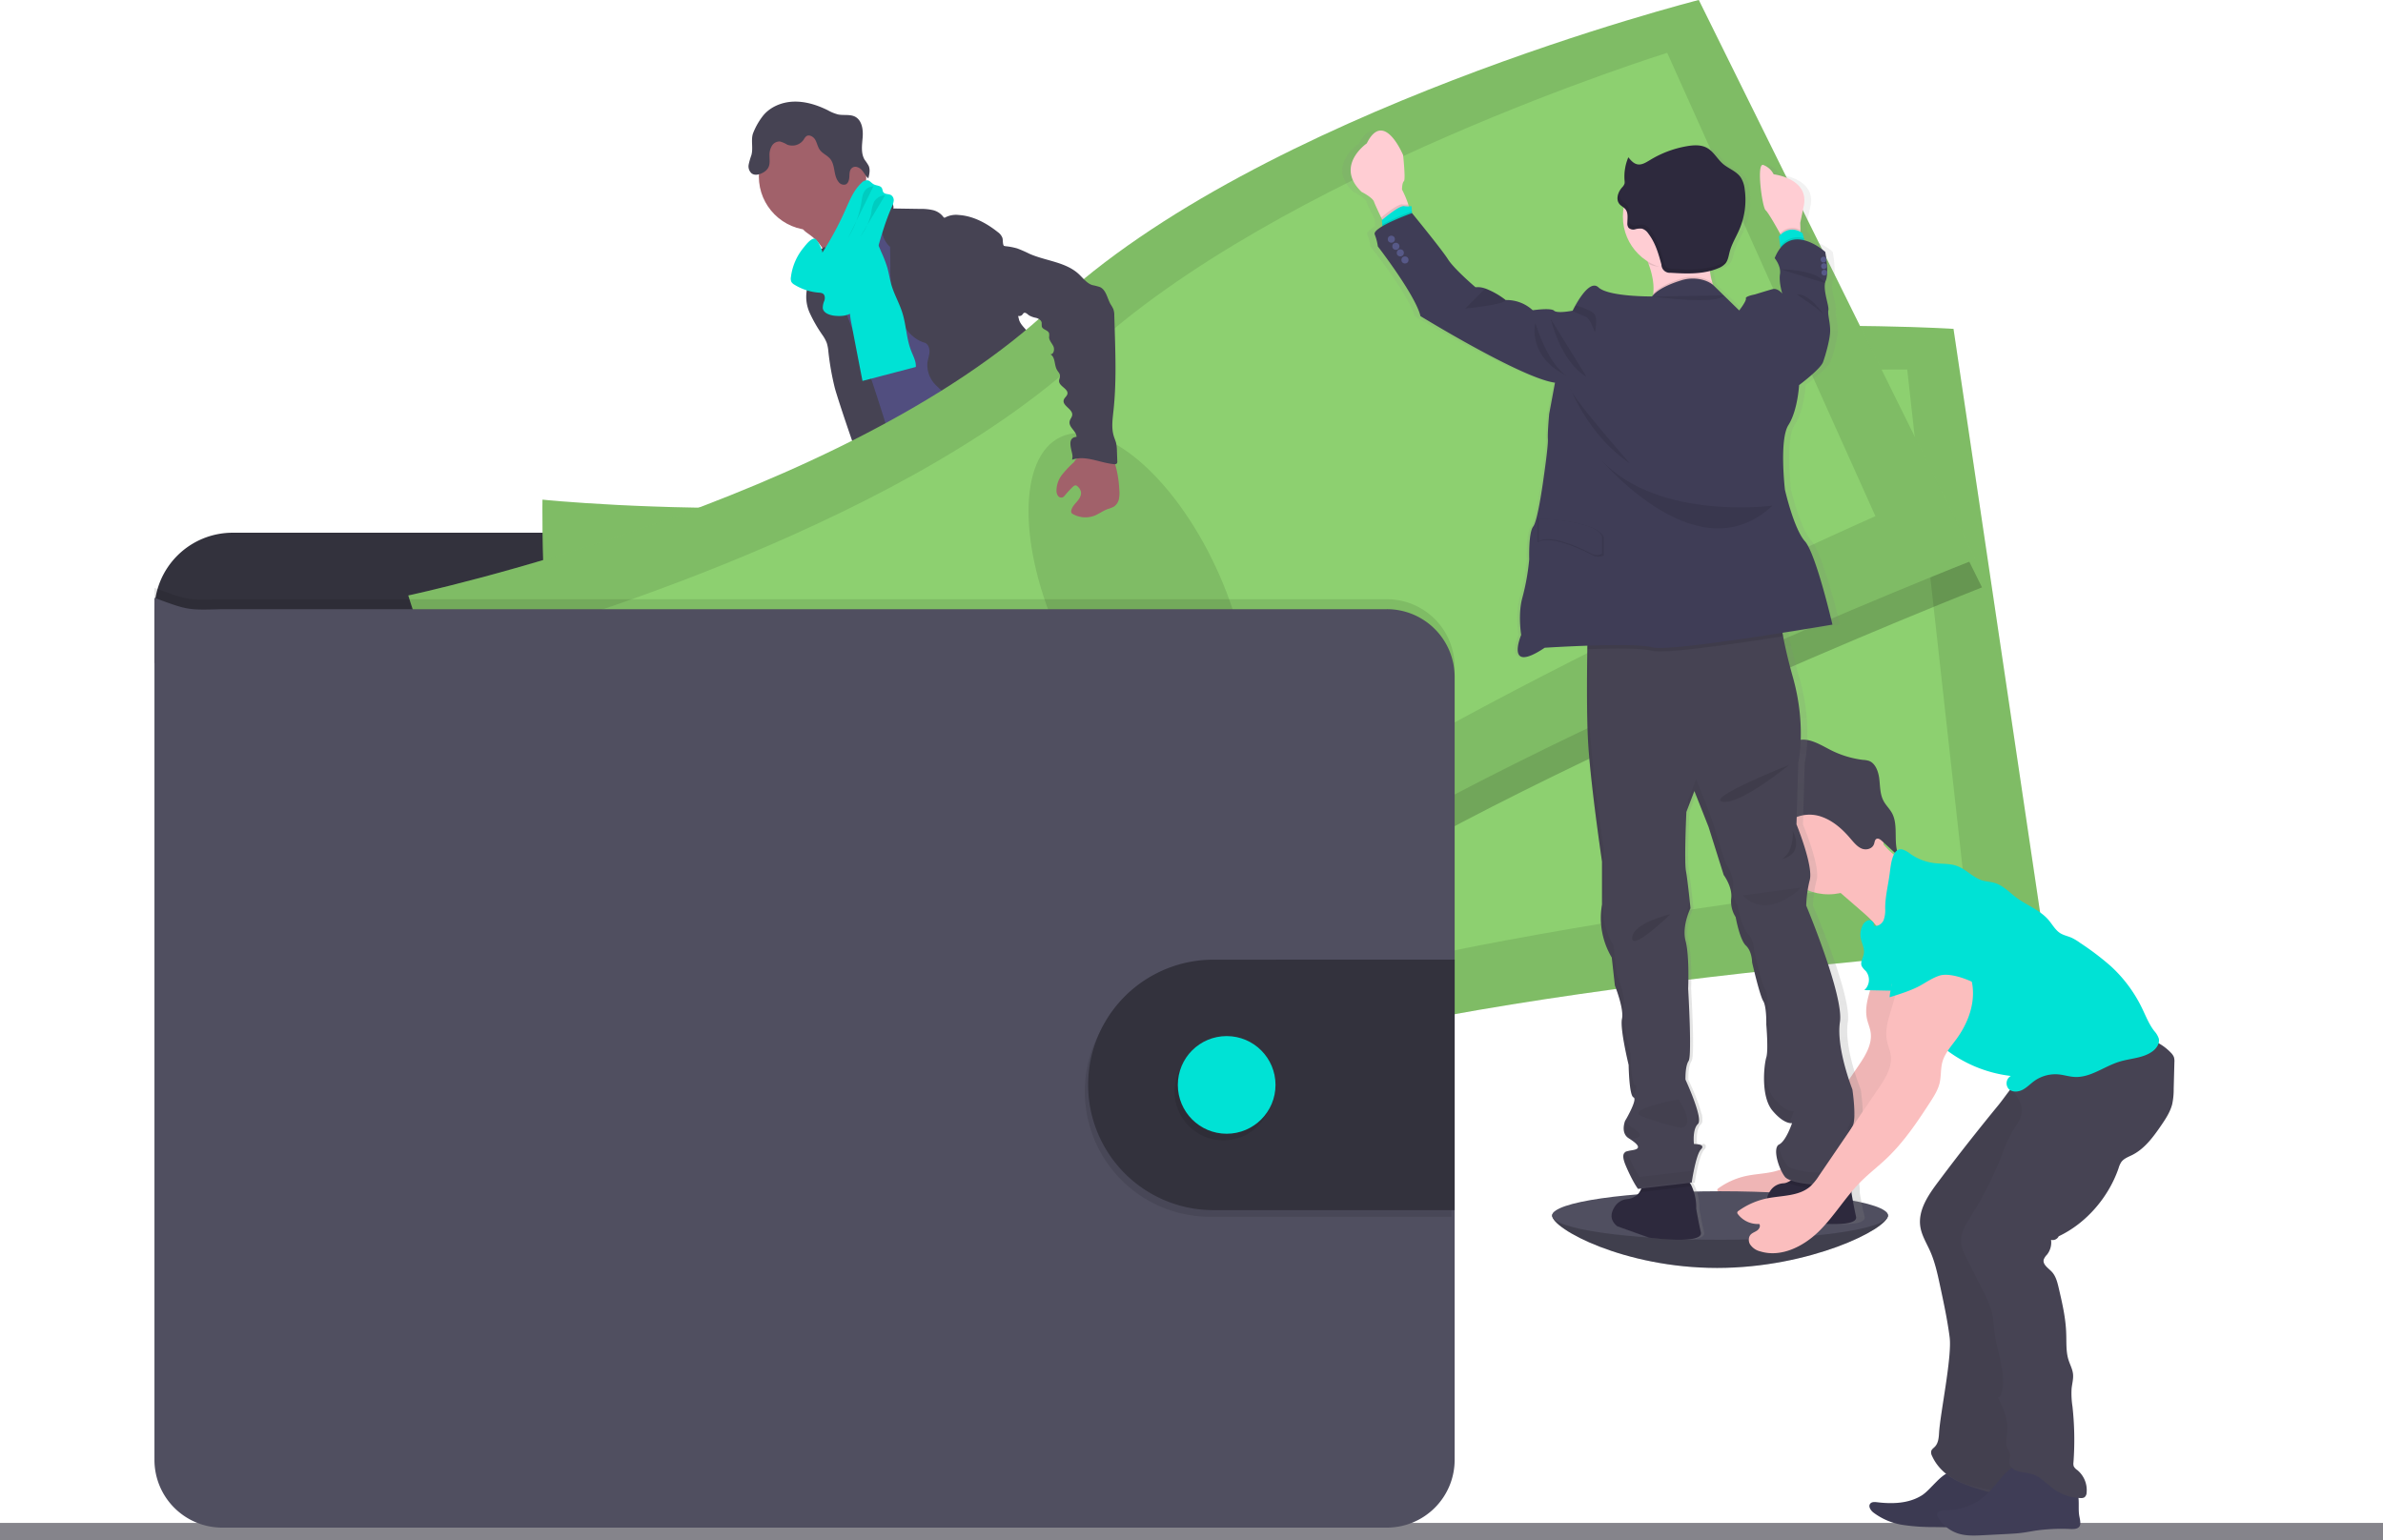 <svg id="baed4b18-14ee-447f-bd84-b0265ca0ad8a" data-name="Layer 1" xmlns="http://www.w3.org/2000/svg" xmlns:xlink="http://www.w3.org/1999/xlink" width="1049.58" height="678.59" viewBox="0 0 1049.58 678.59"><defs><linearGradient id="b6a338e9-6675-4055-aeec-b883651a73ae" x1="790.68" y1="664.41" x2="790.68" y2="175.75" gradientUnits="userSpaceOnUse"><stop offset="0" stop-color="gray" stop-opacity="0.25"/><stop offset="0.54" stop-color="gray" stop-opacity="0.12"/><stop offset="1" stop-color="gray" stop-opacity="0.1"/></linearGradient></defs><title>wallet</title><rect y="670.92" width="1049.58" height="7.67" fill="#85848b"/><path d="M916,653.72c0,5.9-34.39,23.1-75.24,23.1s-72.68-17.2-72.68-23.1,33.11-4,74-4S916,647.81,916,653.72Z" transform="translate(-84.46 -118.23)" fill="#504f60"/><path d="M916,653.72c0,5.9-34.39,23.1-75.24,23.1s-72.68-17.2-72.68-23.1" transform="translate(-84.46 -118.23)" opacity="0.2"/><path d="M504.61,545.46c6.63.85,13.51,1.39,19.86-.67,1-.31,2.1-1,2-2a2.42,2.42,0,0,0-.45-1,61.78,61.78,0,0,1-6-11.43,1,1,0,0,0-.37-.52.94.94,0,0,0-.64,0c-2.93.77-5.46,2.66-8.37,3.47a11.9,11.9,0,0,1-4.56.34c-1.32-.15-3.12-1.24-4.32-1.1C502.44,536.92,504.1,541,504.61,545.46Z" transform="translate(-84.46 -118.23)" fill="#00e2d5"/><path d="M630,534.39c4.37-3,8.9-6.15,11.48-10.78a1.87,1.87,0,0,0,.31-.93,1.92,1.92,0,0,0-.37-.9,37.16,37.16,0,0,0-9.33-10.07,27.21,27.21,0,0,0-5.2,4.8c-1.1,1.16-4.14,3-4.17,4.77,0,1,1.16,2.16,1.7,3,.73,1.08,1.42,2.18,2.08,3.3C626.88,528.13,630.35,534.17,630,534.39Z" transform="translate(-84.46 -118.23)" fill="#00e2d5"/><path d="M530.6,558.85a4.45,4.45,0,0,1-.8,2.9,3.93,3.93,0,0,1-1.68,1c-9.27,3.32-20-.82-29.25,2.45-1.9.67-3.7,1.64-5.61,2.28a30.52,30.52,0,0,1-7,1.24c-3.27.31-6.56.51-9.84.6a23.66,23.66,0,0,1-7.42-.65,8.91,8.91,0,0,1-5.69-4.51,4.33,4.33,0,0,1-.28-3.21,3.46,3.46,0,0,1,.61-1,8.77,8.77,0,0,1,2.18-1.77l3.41-2.2a22.89,22.89,0,0,1,5.17-2.74c1.35-.44,2.78-.63,4.15-1,4.79-1.4,8.45-5.2,11.85-8.85l4.64-4.95a4.67,4.67,0,0,1,1.61-1.29,4.46,4.46,0,0,1,2-.19,26.74,26.74,0,0,1,12.65,4.24,16.39,16.39,0,0,0,3.12,1.84c2.72,1.06,6.21.26,8.72-1.08,1.19-.64.93-1,1.43-2.14s1.72-1.87,2.78-.83a2.94,2.94,0,0,1,.66,1.26c1,3.3.62,6.85.62,10.31a4.54,4.54,0,0,0,.2,1.6,9.05,9.05,0,0,0,.91,1.48,3.37,3.37,0,0,1,.19.38A10.17,10.17,0,0,1,530.6,558.85Z" transform="translate(-84.46 -118.23)" fill="#514e7f"/><path d="M530.6,558.85a4.45,4.45,0,0,1-.8,2.9,3.93,3.93,0,0,1-1.68,1c-9.27,3.32-20-.82-29.25,2.45-1.9.67-3.7,1.64-5.61,2.28a30.52,30.52,0,0,1-7,1.24c-3.27.31-6.56.51-9.84.6a23.66,23.66,0,0,1-7.42-.65,8.91,8.91,0,0,1-5.69-4.51,4.33,4.33,0,0,1-.28-3.21,3.46,3.46,0,0,1,.61-1c.54,1.13.93,2.63,1.27,3.17a6.49,6.49,0,0,0,4.34,3.13,10.78,10.78,0,0,0,4-.51c8.4-2.08,17.33-2.11,25.4-5.26,2.77-1.09,5.41-2.54,8.32-3.2s6-.48,9-.73c4.74-.38,9.33-1.81,14-2.56A10.17,10.17,0,0,1,530.6,558.85Z" transform="translate(-84.46 -118.23)" fill="#464353"/><path d="M651.23,533.78c-.44,3.52-2.67,6.55-5.12,9.12s-5.22,4.88-7.17,7.84c-2.4,3.67-3.48,8.22-6.6,11.32a18.1,18.1,0,0,1-4,2.85,27.91,27.91,0,0,1-5.15,2.37c-4.66,1.49-9.68,1.15-14.55.79a13.09,13.09,0,0,1-4.62-.89A13.92,13.92,0,0,1,602.1,566a9.17,9.17,0,0,1-3-3,3,3,0,0,1-.29-2.18,5.12,5.12,0,0,1,1.39-2.12,33,33,0,0,1,3.52-3.17,21.07,21.07,0,0,0,4.58-4,12.92,12.92,0,0,0,1.77-4,35.48,35.48,0,0,0,1.29-7.65,24.25,24.25,0,0,1,.53-5.12c.74-2.64,2.7-5,2.48-7.73a1.93,1.93,0,0,1,.1-1.17,1.63,1.63,0,0,1,.92-.57,16.3,16.3,0,0,1,4.78-1.11,5.57,5.57,0,0,1,4.44,1.74c.68.82,1.13,2,2.13,2.32a3.38,3.38,0,0,0,1.52.06c2.46-.25,5.06-.56,7-2.15a8.73,8.73,0,0,0,2.9-6.37c0-.91-.41-1.86,1-2,1.06-.14,1.9,1,2.44,1.7,1.95,2.61,3.95,5.34,4.68,8.52a2.51,2.51,0,0,1,.89-.17,3.87,3.87,0,0,1,3.19,1.63A6.35,6.35,0,0,1,651.23,533.78Z" transform="translate(-84.46 -118.23)" fill="#514e7f"/><path d="M651.23,533.78c-.44,3.52-2.67,6.55-5.12,9.12s-5.22,4.88-7.17,7.84c-2.4,3.67-3.48,8.22-6.6,11.32a18.1,18.1,0,0,1-4,2.85,27.91,27.91,0,0,1-5.15,2.37c-4.66,1.49-9.68,1.15-14.55.79a13.09,13.09,0,0,1-4.62-.89A13.92,13.92,0,0,1,602.1,566a9.17,9.17,0,0,1-3-3,7.31,7.31,0,0,1,3-.72c2.16.12,3.74,2.16,5.81,2.79,2.95.89,5.89-1.19,8.88-1.9,1.95-.46,4-.34,5.93-1a14.66,14.66,0,0,0,4.39-2.66,22.35,22.35,0,0,0,4.69-4.52,29.05,29.05,0,0,0,2.75-5.49,78.5,78.5,0,0,1,5.56-10.64,7.52,7.52,0,0,1,1.13-1.48c.47-.43,1-.73,1.53-1.11,2-1.51,2.83-4,3.53-6.44a11.27,11.27,0,0,1,.79-2.15,3.87,3.87,0,0,1,3.19,1.63A6.35,6.35,0,0,1,651.23,533.78Z" transform="translate(-84.46 -118.23)" fill="#464353"/><path d="M441.54,222a21.21,21.21,0,0,1,6,7c1.4,2.74,9.47,24,9,27.09,2.63-2.65,13-3.08,15.66-5.73,1.11-1.11,7.1-6.65,8-7.94s7.58-4,8.31-5.36c2.73-4.89-19.36-23.42-16.53-28.25a1.26,1.26,0,0,0,.23-.76,1.24,1.24,0,0,0-.37-.59c-1.81-1.85-4.21-3-6.39-4.37s-4.28-3.28-4.87-5.8a21,21,0,0,0-5.65,3.82q-6.08,5.21-11.95,10.63c-1.53,1.42-4.49,3.31-5.2,5.34C436.94,219.26,440.08,220.81,441.54,222Z" transform="translate(-84.46 -118.23)" fill="#a1616a"/><path d="M477.3,214.13a65.08,65.08,0,0,0-9.46,7.74c-2.74,2.71-5.34,5.85-6,9.64-.28,1.49-.24,3-.47,4.51-1,6.55-6.66,11.35-9.16,17.48a30.31,30.31,0,0,0-1.59,5.85,69.15,69.15,0,0,0-1.15,11.48c-.06,3.73,3.6,6.3,4.94,9.78s1.7,7.06,2.38,10.63c1.28,6.74,3.63,13.24,6,19.7,4.93,13.62,20.91,51.27,25.84,64.9,15.11-3.79,55.33-12.5,68.71-20.49,4.46-2.66-30.95-32.67-26.18-34.74a1.78,1.78,0,0,0,1.34-2.51c-4.77-20.86-19.69-38-26.46-58.31-2.35-7.05-6.57-13.07-9.77-19.77-2.9-6.07-4.45-12.78-7.92-18.55a11.7,11.7,0,0,0-2.53-3.15,14.92,14.92,0,0,0-2.79-1.69C481.05,215.67,479.21,215.1,477.3,214.13Z" transform="translate(-84.46 -118.23)" fill="#514e7f"/><circle cx="357.88" cy="77.75" r="23.65" fill="#a1616a"/><path d="M466.4,207.09a7.93,7.93,0,0,1,8.89-1.28c1.6.83,3,2.51,2.64,4.27l11.73.18a23.55,23.55,0,0,1,5.56.51,8.08,8.08,0,0,1,4.64,2.91c.14.19.3.42.54.45a.86.86,0,0,0,.54-.18,10.18,10.18,0,0,1,5.84-1c6.34.41,12.2,3.58,17.17,7.54a5.55,5.55,0,0,1,2,2.49c.41,1.33-.08,3,1,3.95,0,11,3.78,21.28,6.3,32,.45,1.91,2.28,3.6,3.55,5.1a20.57,20.57,0,0,1,3.79,5.66c2.14,5.56-.81,12.1,1.27,17.68.88,2.36,2.58,4.3,4,6.35a16.42,16.42,0,0,1,3.42,8.2c.09,1.34-.08,2.69,0,4a24.21,24.21,0,0,0,1,5.31q1.28,4.84,2.68,9.67c1.52,5.2,3.5,10.81,8.16,13.58-11.25,1.91-23.11,3.78-33.83-.13a17.54,17.54,0,0,1-4.22-2.11c-3.87-2.76-5.74-7.48-7.41-11.94-1.86-5-3.75-10.09-4.13-15.41a17.69,17.69,0,0,0-.71-5c-1.09-2.9-4-4.65-6.64-6.26a31.88,31.88,0,0,1-8-6.22,12.43,12.43,0,0,1-3.24-9.34c.2-1.65.85-3.24.91-4.9s-.68-3.56-2.27-4c-8.19-2.48-12.1-12.18-13.92-20.54a65.94,65.94,0,0,1-1.05-13.1L476.5,227a11.26,11.26,0,0,1-3.68-8.09,9.61,9.61,0,0,0-.05-2.68,7.39,7.39,0,0,0-1.88-2.85A25.44,25.44,0,0,1,466.4,207.09Z" transform="translate(-84.46 -118.23)" fill="#464353"/><path d="M441.21,234.13c-.27,2.64.33,5.35-.26,7.94-.23,1-.63,2-.92,2.93a17.2,17.2,0,0,0,1.09,11.13,62,62,0,0,0,5.69,9.85,16,16,0,0,1,1.82,3.41,17.65,17.65,0,0,1,.7,3.89A120.83,120.83,0,0,0,452.11,289c1.12,4.48,13.84,42.78,16.8,46.33a3.77,3.77,0,0,0,2.28,1.55,4.15,4.15,0,0,0,1.94-.4l6-2.3a3.92,3.92,0,0,0,1.39-.76,3.58,3.58,0,0,0,.86-2.36c.43-4.88-12.32-43.45-13.94-48.06-4.9-13.92-11.42-27.34-14.61-41.75-.89-4-1.36-10.16-4.29-13.35-1.21-1.32-.8-.76-2.25-.07a16.42,16.42,0,0,0-2.12,1.11A6.94,6.94,0,0,0,441.21,234.13Z" transform="translate(-84.46 -118.23)" fill="#464353"/><path d="M556.62,320.79" transform="translate(-84.46 -118.23)" fill="#464353"/><path d="M459.42,260.54c1.61,8.51,3.27,17,4.92,25.51l23.48-6.15c.19-2.46-1.12-4.74-2-7-2.14-5.37-2.19-11.35-3.92-16.87-1.31-4.2-3.59-8.06-4.82-12.29-.71-2.46-1.07-5-1.77-7.49a54.4,54.4,0,0,0-2.76-7.15,44.76,44.76,0,0,0-5.12-9.49c-3,1.12-6.2,2.42-7.91,5.13a11.08,11.08,0,0,0-1.46,5c-.41,5.27,1.5,10.57.87,15.81A46.5,46.5,0,0,0,459.42,260.54Z" transform="translate(-84.46 -118.23)" fill="#00e2d5"/><path d="M488.21,373.74c1.32,5-.59,10.26-2.15,15.21a117.88,117.88,0,0,0-4.78,22.9,19.82,19.82,0,0,1-1.18,5.79c-.74,1.67-2,3.08-2.86,4.67-2.36,4.18-2.3,9.28-1.79,14.06.34,3.15.85,6.29,1.48,9.39.77,3.79,1.72,7.75.61,11.45,1.86-.41,3.12,2,3,3.89s-.73,4,.18,5.63c2.3.84,2.32,4,2.25,6.45a54.25,54.25,0,0,0,1.6,12.6q5.22,25.1,11.08,50.06c8.45,2.62,18.32,5.35,26.38,1.72,1.5-.67,3-1.74,3.34-3.36a5.86,5.86,0,0,0-.32-2.58l-3.82-13.9c-.93-3.36-1.86-6.83-1.37-10.28.37-2.57,1.49-5.34.23-7.61-.43-.78-1.11-1.39-1.61-2.13-2-2.93-.95-6.85-.79-10.4a8.24,8.24,0,0,0-.16-2.38,11.88,11.88,0,0,0-1.14-2.61,39.92,39.92,0,0,1-4.4-19.86,4.91,4.91,0,0,0-.35-2.59,8.38,8.38,0,0,1-.65-1.06,2.9,2.9,0,0,1,.21-1.91,17.5,17.5,0,0,1-3.08-3,4.31,4.31,0,0,0,.74-6.74,2.25,2.25,0,0,0,1.07-3.87c-.49-.34-1.14-.49-1.49-1-.54-.74-.1-1.77.34-2.56l2.33-4.21c1.74-3.13,2.13-7,4-10,2.68-4.37,4.43-9.24,6.16-14.06L528,392.88l4.53,3.93a14.32,14.32,0,0,1,3.72,4.24,18.3,18.3,0,0,1,1.21,5.08c1.66,10.08,8,18.82,10.35,28.75.52,2.21.87,4.53,2.14,6.42a14,14,0,0,1,1.22,1.84,9.76,9.76,0,0,1,.51,3.05,14.23,14.23,0,0,0,6,10.2c2.23,1.53,5,2.58,6.21,5a9.32,9.32,0,0,0,1,2.13c1.08,1.3,3.41,1.45,3.87,3.08.26.91-.22,2,.29,2.8a2.65,2.65,0,0,0,1.11.83l6.51,3.25c7.28,3.64,11,12,16.37,18.09a39,39,0,0,1,4.9,6.48c2.32,4.15,3.39,9.36,7.31,12a11.06,11.06,0,0,1,2.84,2.11c1.23,1.62.78,3.89.89,5.93s1.67,4.47,3.61,3.85a14.23,14.23,0,0,0,0,7.55,38,38,0,0,0,23.06-9.34c1.9-1.66,3.73-3.78,3.75-6.3a2.26,2.26,0,0,0-.28-1.25,3.57,3.57,0,0,0-1.47-1.11c-6.09-3.3-7.92-10.95-11-17.16-2.69-5.48-6.67-10.2-10-15.29-7.24-10.95-12.18-24.2-23.13-31.43-2.41-1.59-5.21-3-6.42-5.63-.67-1.47-.75-3.15-1.28-4.67s-1.8-3-3.42-3c.9-2.2.72-4.88.78-7.26a9.17,9.17,0,0,0-.36-3.13,15.23,15.23,0,0,0-1.61-3.1,29.74,29.74,0,0,1-4.12-16c.08-2.89.59-5.87-.28-8.63-.44-1.39-1.21-2.66-1.74-4a25,25,0,0,1-1.25-7.52l-.6-9.61a47.28,47.28,0,0,0-1.24-9.5c-2-7.46-4-38.71-10.85-42.23s-18.62,20.53-26.33,21a34.29,34.29,0,0,0-10,1.93c-5.13,1.92-9.43,5.5-13.62,9l-14.18,11.91C494,369.64,491.52,372,488.21,373.74Z" transform="translate(-84.46 -118.23)" fill="#464353"/><path d="M420.15,169.72c3.12-4.26,8.48-6.52,13.76-6.71s10.48,1.47,15.21,3.82a18.79,18.79,0,0,0,4.44,1.82c2.5.51,5.28-.17,7.54,1,3,1.59,3.58,5.64,3.32,9s-.89,7.09.9,10a23.12,23.12,0,0,1,1.73,2.61c.77,1.73.32,3.73-.14,5.56-1.17-1-1.83-2.51-2.87-3.67s-2.85-1.94-4.14-1.07-1.27,2.45-1.34,3.87-.43,3.12-1.77,3.58a2.87,2.87,0,0,1-3-1.17c-2.29-2.8-1.37-7.27-3.64-10.09-1.29-1.6-3.44-2.38-4.63-4.06-.94-1.32-1.18-3-2-4.42s-2.73-2.46-4-1.48a5.41,5.41,0,0,0-1.07,1.43,6.15,6.15,0,0,1-7.3,2.2,12.21,12.21,0,0,0-3.16-1.37,3.91,3.91,0,0,0-3.61,2,7.81,7.81,0,0,0-1,4.18c0,2,.36,4.13-.78,5.73A5.93,5.93,0,0,1,421,194c-1.67,1.07-4,1.79-5.54.57a4.16,4.16,0,0,1-1.24-3.88,31.37,31.37,0,0,1,1.18-4.1c.88-3.1-.27-6.59.69-9.51A30.36,30.36,0,0,1,420.15,169.72Z" transform="translate(-84.46 -118.23)" fill="#464353"/><path d="M432.82,240.27a3.64,3.64,0,0,0,.22,2.17,3.45,3.45,0,0,0,1.18,1.13,24.26,24.26,0,0,0,11.14,3.61,3.39,3.39,0,0,1,1.54.4c.94.62,1,2,.65,3.1a8.07,8.07,0,0,0-.71,3.3c.29,2.09,2.77,3,4.86,3.31,2.93.37,6.14.18,8.46-1.65a13.07,13.07,0,0,0,3.49-5.23c5.74-13.19,7.75-27.77,13.56-40.92a8.68,8.68,0,0,0,.87-2.74,2.7,2.7,0,0,0-1.08-2.52c-1.08-.67-2.76-.29-3.49-1.34-.36-.53-.32-1.25-.64-1.81-.67-1.19-2.43-1-3.63-1.69-.94-.5-1.59-1.53-2.64-1.73a3.32,3.32,0,0,0-2.73,1.18c-3.41,3.18-5.2,7.69-7.1,11.95a140.09,140.09,0,0,1-10.16,18.84c.45-.7-2.16-6-3.18-6.23-1.79-.36-4.08,2.78-5.05,3.95A25.16,25.16,0,0,0,432.82,240.27Z" transform="translate(-84.46 -118.23)" fill="#00e2d5"/><path d="M469.15,200.32a4.79,4.79,0,0,0-3.71,1.86c-1.07,1.39-1.28,3.23-1.55,5A43.45,43.45,0,0,1,458,223" transform="translate(-84.46 -118.23)" opacity="0.1"/><path d="M474.25,204.31a5.71,5.71,0,0,0-4.85,2.91,16.35,16.35,0,0,0-1.22,4.94,27.11,27.11,0,0,1-4.85,10.39" transform="translate(-84.46 -118.23)" opacity="0.1"/><path d="M711.91,399.81V387.39a34.48,34.48,0,0,0-34.48-34.47H186.94a34.48,34.48,0,0,0-34.48,34.47v22.9Z" transform="translate(-84.46 -118.23)" fill="#33323d"/><path d="M323.39,338.36s-1.4,86.86,14,115.44,22,152.91,22,152.91,161.44,16.7,273.94-20S985.21,535,985.21,535L944.87,263.11S745.58,250.33,632.21,304.4,323.39,338.36,323.39,338.36Z" transform="translate(-84.46 -118.23)" fill="#8dd070"/><path d="M323.39,338.36s-1.4,86.86,14,115.44,22,152.91,22,152.91,161.44,16.7,273.94-20S985.21,535,985.21,535L944.87,263.11S745.58,250.33,632.21,304.4,323.39,338.36,323.39,338.36Z" transform="translate(-84.46 -118.23)" opacity="0.1"/><path d="M359.12,370.09s-5.05,71.67,7.62,94.57S380,589.79,380,589.79s145.29,6.74,248.64-28.44,320.53-58,320.53-58L924.49,281s-179.7-1.85-284.58,47.67S359.12,370.09,359.12,370.09Z" transform="translate(-84.46 -118.23)" fill="#8dd070"/><ellipse cx="628.34" cy="440.31" rx="37.72" ry="80.9" transform="translate(-134.09 -37.14) rotate(-7.1)" opacity="0.1"/><path d="M835.61,130.66S642,179.66,550.7,265.91,267.2,393,267.2,393s25.32,83.09,48.74,105.57,67.84,138.8,67.84,138.8,158.77-33.66,254.57-103.14S957.42,377,957.42,377Z" transform="translate(-84.46 -118.23)" opacity="0.2"/><path d="M264.29,380.56S289.6,463.66,313,486.14s67.84,138.79,67.84,138.79S539.63,591.28,635.44,521.8,954.5,364.6,954.5,364.6L832.69,118.23s-193.6,49-284.9,135.25S264.29,380.56,264.29,380.56Z" transform="translate(-84.46 -118.23)" fill="#8dd070"/><path d="M264.29,380.56S289.6,463.66,313,486.14s67.84,138.79,67.84,138.79S539.63,591.28,635.44,521.8,954.5,364.6,954.5,364.6L832.69,118.23s-193.6,49-284.9,135.25S264.29,380.56,264.29,380.56Z" transform="translate(-84.46 -118.23)" opacity="0.1"/><path d="M308,399.8s17.19,69.77,36.28,87.67,51,115,51,115,140.34-38.18,227.91-103.38S910.48,345.62,910.48,345.62L818.77,141.5S647.18,194.87,562.55,274.19,308,399.8,308,399.8Z" transform="translate(-84.46 -118.23)" fill="#8dd070"/><ellipse cx="585.81" cy="384.01" rx="37.72" ry="80.9" transform="translate(-191.82 165.02) rotate(-24.97)" opacity="0.1"/><path d="M725.15,412v345a29.83,29.83,0,0,1-29.84,29.83h-513a29.83,29.83,0,0,1-29.82-29.83V377.22c14.7,5.46,14.7,5.46,29.82,5h513A29.84,29.84,0,0,1,725.15,412Z" transform="translate(-84.46 -118.23)" opacity="0.1"/><path d="M725.15,416.39v345a29.84,29.84,0,0,1-29.84,29.83h-513a29.83,29.83,0,0,1-29.82-29.83V381.6c14.7,5.45,14.7,5.45,29.82,5h513A29.84,29.84,0,0,1,725.15,416.39Z" transform="translate(-84.46 -118.23)" fill="#504f60"/><path d="M723.69,543.94V654.27h-107a55.17,55.17,0,0,1,0-110.33Z" transform="translate(-84.46 -118.23)" opacity="0.1"/><path d="M725.15,541V651.35h-107a55.17,55.17,0,0,1,0-110.33Z" transform="translate(-84.46 -118.23)" fill="#33323d"/><circle cx="538.82" cy="480.88" r="21.51" opacity="0.1"/><circle cx="540.28" cy="477.96" r="21.51" fill="#00e2d5"/><path d="M910.88,540.05c.85,9.21-6.12,18.15-4.09,27.17.44,1.93,1.27,3.75,1.57,5.7.84,5.36-2.35,10.43-5.4,14.91l-26.2,38.44a23.87,23.87,0,0,1-3.74,4.62c-5,4.46-12.52,4-19.1,5.33a32.64,32.64,0,0,0-12.8,5.66A.82.82,0,0,0,841,643a11,11,0,0,0,9.52,4.47c.69.91,0,2.24-1,2.89-1.41,1-3.34,1.24-3.62,3.62a3.93,3.93,0,0,0,.48,2.4,7.45,7.45,0,0,0,4.58,3.19c9.07,2.77,18.87-2.1,25.66-8.73s11.66-15,18.32-21.75c3.69-3.73,7.88-6.93,11.68-10.55,7.58-7.22,13.47-16,19.16-24.79,1.71-2.65,3.43-5.37,4.15-8.44s.38-6.17,1.19-9.14c1.06-3.9,3.91-7,6.28-10.27,4.65-6.4,7.75-14.23,7.14-22.11s-5.5-15.67-12.94-18.35a11.5,11.5,0,0,0-7.25-.44c-3.05.94-5.3,3.46-7.38,5.87l-5,5.75a13.48,13.48,0,0,0-2.9,4.4,4.61,4.61,0,0,0,1,4.89" transform="translate(-84.46 -118.23)" fill="#fbbebe"/><path d="M910.88,540.05c.85,9.21-6.12,18.15-4.09,27.17.44,1.93,1.27,3.75,1.57,5.7.84,5.36-2.35,10.43-5.4,14.91l-26.2,38.44a23.87,23.87,0,0,1-3.74,4.62c-5,4.46-12.52,4-19.1,5.33a32.64,32.64,0,0,0-12.8,5.66A.82.82,0,0,0,841,643a11,11,0,0,0,9.52,4.47c.69.91,0,2.24-1,2.89-1.41,1-3.34,1.24-3.62,3.62a3.93,3.93,0,0,0,.48,2.4,7.45,7.45,0,0,0,4.58,3.19c9.07,2.77,18.87-2.1,25.66-8.73s11.66-15,18.32-21.75c3.69-3.73,7.88-6.93,11.68-10.55,7.58-7.22,13.47-16,19.16-24.79,1.71-2.65,3.43-5.37,4.15-8.44s.38-6.17,1.19-9.14c1.06-3.9,3.91-7,6.28-10.27,4.65-6.4,7.75-14.23,7.14-22.11s-5.5-15.67-12.94-18.35a11.5,11.5,0,0,0-7.25-.44c-3.05.94-5.3,3.46-7.38,5.87l-5,5.75a13.48,13.48,0,0,0-2.9,4.4,4.61,4.61,0,0,0,1,4.89" transform="translate(-84.46 -118.23)" opacity="0.05"/><path d="M930.71,777.15c-5.72,3.49-12.85,3.7-19.5,2.89-1.07-.13-2.34-.21-3,.62-1,1.2.18,3,1.4,3.93A28.85,28.85,0,0,0,923,790.1a88.17,88.17,0,0,0,13.1.87c12,.21,24,.41,35.81-1.31a5.07,5.07,0,0,0,2-.58,3.66,3.66,0,0,0,1.48-2.25c.81-3.08-.75-6.38-3.11-8.52s-5.39-3.33-8.35-4.48l-10.4-4.05c-2.44-.95-6.35-3.47-9-3.27C939.55,766.87,934.84,774.73,930.71,777.15Z" transform="translate(-84.46 -118.23)" fill="#3f3d56"/><path d="M930.71,777.15c-5.72,3.49-12.85,3.7-19.5,2.89-1.07-.13-2.34-.21-3,.62-1,1.2.18,3,1.4,3.93A28.85,28.85,0,0,0,923,790.1a88.17,88.17,0,0,0,13.1.87c12,.21,24,.41,35.81-1.31a5.07,5.07,0,0,0,2-.58,3.66,3.66,0,0,0,1.48-2.25c.81-3.08-.75-6.38-3.11-8.52s-5.39-3.33-8.35-4.48l-10.4-4.05c-2.44-.95-6.35-3.47-9-3.27C939.55,766.87,934.84,774.73,930.71,777.15Z" transform="translate(-84.46 -118.23)" opacity="0.05"/><path d="M938,639.09c-4.33,5.76-8.81,12.41-7.74,19.54.58,3.84,2.73,7.23,4.31,10.78,2.14,4.82,3.26,10,4.36,15.16,1.62,7.54,3.25,15.1,4.24,22.76,1.13,8.65-4.18,33.68-4.67,42.39-.12,2.1-.37,4.37-1.83,5.88-.57.6-1.33,1.08-1.59,1.86a3.18,3.18,0,0,0,.35,2.2c2.44,5.5,7.43,9.6,13,11.94s19,6.38,25.07,6.59a5,5,0,0,0,2.36-.31,4.59,4.59,0,0,0,1.82-2.09c4.35-8.32.17-37.9.23-47.29.06-7.83,1.91-15.61,1.57-23.43-.28-6.28-2-12.42-2.57-18.68-1-10.26.88-20.57,2.77-30.71,1.44-7.78,2.89-15.56,4.74-23.24,1.13-4.69,2.44-9.42,5-13.49,2-3.23,4.81-5.93,7.14-9a40.62,40.62,0,0,0,8-29.74c-.14-1-15,3.77-16.31,4.34a50.81,50.81,0,0,0-14.54,9.35c-3.44,3.28-6.15,7.66-9.16,11.33q-6.39,7.79-12.62,15.69Q944.82,629.95,938,639.09Z" transform="translate(-84.46 -118.23)" fill="#464353"/><path d="M938,638.74c-4.33,5.76-8.81,12.42-7.74,19.54.58,3.85,2.73,7.24,4.31,10.79,2.14,4.81,3.26,10,4.36,15.15,1.62,7.55,3.25,15.11,4.24,22.76,1.13,8.66-4.18,33.68-4.67,42.39-.12,2.1-.37,4.38-1.83,5.89-.57.59-1.33,1.07-1.59,1.85a3.17,3.17,0,0,0,.35,2.2c2.44,5.51,7.43,9.6,13,12s19,4.49,25.07,4.69a5,5,0,0,0,2.36-.31,4.52,4.52,0,0,0,1.82-2.08c4.35-8.32.17-36,.23-45.4.06-7.84,1.91-15.61,1.57-23.44-.28-6.28-2-12.42-2.57-18.67-1-10.27.88-20.58,2.77-30.72,1.44-7.77,2.89-15.55,4.74-23.24,1.13-4.69,2.44-9.42,5-13.49,2-3.23,4.81-5.93,7.14-9a40.6,40.6,0,0,0,8-29.74c-.14-1-15,3.77-16.31,4.34a51.05,51.05,0,0,0-14.54,9.36c-3.44,3.27-6.15,7.65-9.16,11.32q-6.39,7.79-12.62,15.7Q944.82,629.59,938,638.74Z" transform="translate(-84.46 -118.23)" opacity="0.05"/><circle cx="805.36" cy="369.73" r="24.27" fill="#fbbebe"/><path d="M911.68,486.94A31.43,31.43,0,0,0,931.83,501L930,507.65c-3.16,11.42-6.71,23.5-15.53,31.42,1-3.87-.28-8-2.46-11.36s-5.24-6-8.24-8.61L889.8,507a4.21,4.21,0,0,1-1-1.18,3.55,3.55,0,0,1,0-2.66c1.78-5.54,6.86-9,11-12.74a38.1,38.1,0,0,0,5.53-6.44C908.12,480,909.85,484,911.68,486.94Z" transform="translate(-84.46 -118.23)" fill="#fbbebe"/><path d="M857.85,463.56,857.3,459c3.83,1,7.47-2.26,9.92-5.63s4.72-7.34,8.45-8.75c4.53-1.7,9.33,1,13.66,3.28A43.19,43.19,0,0,0,905,453a10.31,10.31,0,0,1,2.59.42c2.82,1,4.16,4.54,4.57,7.75s.3,6.62,1.69,9.48c1,2.17,2.86,3.78,4,5.92,3,5.74.1,13.59,3.23,19.22l-7.78-7.13c-.71-.65-1.71-1.33-2.5-.78-.62.44-.67,1.39-.92,2.15-.75,2.22-3.53,2.88-5.54,2s-3.48-2.79-5-4.53c-3.44-4.06-7.54-7.63-12.34-9.36A15.84,15.84,0,0,0,874,479c-3.63,2.05-6.29,6.83-10.74,7-6.1.23-8.64-11.13-11.46-15.62a5.5,5.5,0,0,0,1.6-6.88C853.81,463.33,857.76,462.86,857.85,463.56Z" transform="translate(-84.46 -118.23)" fill="#464353"/><path d="M557.66,321.67a47.21,47.21,0,0,0-5.39,5.66,11.33,11.33,0,0,0-2.48,7.27,3.72,3.72,0,0,0,.7,2.13,1.8,1.8,0,0,0,2,.61,2.69,2.69,0,0,0,1-.88,48.27,48.27,0,0,1,3.36-3.64c.43-.43,1-.88,1.58-.72a1.69,1.69,0,0,1,.68.45,4.6,4.6,0,0,1,1.41,2.2c.35,1.53-.54,3.06-1.55,4.26s-2.2,2.35-2.61,3.86a1.71,1.71,0,0,0,0,1.24,1.86,1.86,0,0,0,.78.66,11.16,11.16,0,0,0,9.44.62c2-.81,3.78-2.2,5.84-2.92a13.5,13.5,0,0,0,2.58-1,5.36,5.36,0,0,0,2.29-3.43,14.14,14.14,0,0,0,.15-4.21A48.41,48.41,0,0,0,574,318a2,2,0,0,0-.58-.84,1.85,1.85,0,0,0-1-.27c-2.56-.27-6.76-1.58-9.23-.63a6.52,6.52,0,0,0-2.18,1.94C560.55,318.71,557.66,321,557.66,321.67Z" transform="translate(-84.46 -118.23)" fill="#a1616a"/><path d="M556.85,319.41c0-2.44-3-8.33,1.77-8.72,0-2.61-3.69-4.23-3-7,.22-.92,1-1.67,1.09-2.61.3-2.67-4.52-4.12-3.72-6.68.3-1,1.36-1.58,1.59-2.57.54-2.31-3.59-3.34-3.67-5.71,0-.8.45-1.55.41-2.35,0-1-.87-1.76-1.35-2.63-1.25-2.23-.64-5.68-2.92-6.83,1.51.13,2-2.11,1.38-3.48s-1.89-2.56-1.9-4.08a6.16,6.16,0,0,0,0-1.66c-.42-1.46-2.81-1.58-3.21-3a12.78,12.78,0,0,1-.05-1.64c-.16-1.13-1.32-1.85-2.41-2.17a9.83,9.83,0,0,1-3.22-1.15c-.7-.53-1.51-1.41-2.26-1-.28.17-.42.49-.63.73-.9,1.05-2.62.59-3.75-.18-3.34-2.27-5-6.34-5.71-10.31s-.69-8.07-1.58-12a25.64,25.64,0,0,0-1.08-3.6c-.38-1-1.6-2.57-1.68-3.58-.18-2.3,4.58-.73,6.39-.5a28.46,28.46,0,0,1,5.19,1,55.49,55.49,0,0,1,5.31,2.33c7.22,3.19,15.94,3.58,21.74,8.94,1.91,1.76,3.52,4.07,6,4.87a27.15,27.15,0,0,1,3.36.87c2.75,1.29,3.18,4.94,4.68,7.58a14.86,14.86,0,0,1,1.23,2.2,8.48,8.48,0,0,1,.4,2.8l.21,6.93c.34,11.61.68,23.25-.56,34.79-.4,3.81-1,7.73.13,11.39.3,1,.72,1.94,1,2.95a18,18,0,0,1,.38,3.6l.16,4.49a1.4,1.4,0,0,1-.22,1,1.44,1.44,0,0,1-1.21.29c-6.25-.56-12.57-4.08-18.47-1.95" transform="translate(-84.46 -118.23)" fill="#464353"/><ellipse cx="757.61" cy="535.49" rx="73.96" ry="10.69" fill="#504f60"/><path d="M905.7,654.24c-1.3-5.57-2.11-10.46-2.11-10.46s.3-6.06-2.42-10.61v-1.52h0v-11.2a38.18,38.18,0,0,1,2.83-5.87c2-3.52,0-16.42,0-16.42s-7.47-18.19-5.66-29.73S883,517.19,883,517.19a50.59,50.59,0,0,1,1.61-11.34,8.65,8.65,0,0,0,.22-2.38c0-.1,0-.19,0-.29s0,.06,0,.09c-.26-7.61-6.28-21.87-6.28-21.87l.81-27.18s3.84-16-2.42-37.55c-2.19-7.51-3.59-13.52-4.48-18.16-.1-.52-.2-1-.28-1.51,12.89-2,22.74-3.6,22.74-3.6s-7.48-31.29-12.53-36.77-9.09-22.69-9.09-22.69-2.63-22.09,1.62-28.55,4.85-17.6,4.85-17.6,9.69-7,10.91-10.17,3.23-10.17,3.23-13.88-1.21-7-.81-9-2.83-9.39-1.21-12.91a9.47,9.47,0,0,0,.64-3.39.44.44,0,0,0,0-.1s0,0,0,0a47.51,47.51,0,0,0-.85-9.18,26.05,26.05,0,0,0-9.6-5.13l-.21-.84-.55-2.2a10.67,10.67,0,0,0-.95-.56l0-.8-.09-3.18,1.52-7.14c3-12.42-13.59-14.27-13.59-14.27a8.75,8.75,0,0,0-4.7-4.12c-3.33-1.17-.55,18.68,1,20,1.17,1,4.79,7.18,6.54,10.24h0l.28.5a7,7,0,0,0-.76.8l.63,4.31.1.66a17.89,17.89,0,0,0-2.65,4.51s3,3.32,2.43,7,.93,8.35,1,8.6c-.18-.21-2.31-2.51-4.44-1.95s-8.08,2.35-8.08,2.35-4.44.78-4,1.76-3,5.28-3,5.28l-11.94-11.32c-.12-.34-.25-.68-.35-1a27.53,27.53,0,0,1-1-5,27.31,27.31,0,0,0,3.82-1.21,8.24,8.24,0,0,0,3.3-2.12c1.21-1.43,1.44-3.37,1.93-5.15.94-3.48,3-6.57,4.43-9.88A32.12,32.12,0,0,0,855,201.52a11.6,11.6,0,0,0-1.83-5.2c-1.95-2.68-5.49-3.77-8.06-5.91s-4.23-5.41-7.23-7c-2.71-1.45-6-1.28-9.06-.78a48.83,48.83,0,0,0-16.93,6.16c-1.74,1-3.66,2.23-5.66,1.86-1.72-.31-3-1.68-4.08-3a1,1,0,0,1,.05-.16,1,1,0,0,1-.13-.16,21.09,21.09,0,0,0-1.86,8.94c0,.48,0,1,.06,1.43l0,.5c0,.14,0,.28,0,.41h0a2.28,2.28,0,0,1-.09.63,4.55,4.55,0,0,1-1.12,1.61,10.79,10.79,0,0,0-1,1.33c0-.16.1-.32.16-.49a7.11,7.11,0,0,0-1.24,3.77,3.85,3.85,0,0,0,.9,2.7,13,13,0,0,0,1.95,1.56,22.75,22.75,0,0,0-.36,4,23.11,23.11,0,0,0,11.26,19.71c.14.33.27.67.4,1,1.53,4,2.68,8.7,2.17,13,0,.31-.09.63-.14.94s-.3.33-.43.5h0s-19.73.2-24.37-4-11.72,10.27-11.72,10.27-7.07,1.37-8.49,0-9.69-.19-9.69-.19a17.83,17.83,0,0,0-12.33-4.5,36.19,36.19,0,0,0-9-5h0l-.22-.08h0a10.08,10.08,0,0,0-4.45-.56s-9.7-8-12.53-12.32-16.3-20.27-16.36-20.34l0-.77-.15-2.32a8.31,8.31,0,0,1-1.21.1c-.07-.23-.17-.5-.27-.81a44.73,44.73,0,0,0-2.86-6.57s0-2.93.85-3.67-.35-11.49-.35-11.49-8.74-20.43-16.57-5.18c0,0-14.8,9.87-2.38,21.37,0,0,5,2.4,5.66,4.3.46,1.23,2.14,4.68,3.27,7l.51,1-.14.12.18,1.92.08.74c-2.34,1.33-3.93,2.65-3.54,3.64a21.87,21.87,0,0,1,1.41,5.28s17.18,21.52,19.4,30.71c0,0,46.07,27.38,61.22,29.33L766,300.5a108.94,108.94,0,0,0-.6,11.15c.2,2.93-1.82,16.23-1.82,16.23s-2.63,19.56-4.85,22.3-1.82,14.47-1.82,14.47a98.86,98.86,0,0,1-3,16.62c-2.22,7.43-.61,16.63-.61,16.63s-7.67,17.6,10.71,5.67c0,0,9-.56,19.42-.92,0,.34,0,.69,0,1,0,1.34,0,2.79-.07,4.31-.14,10.08-.2,24,.26,34.48.81,18.58,6.47,55.35,6.47,55.35V516.3a25.19,25.19,0,0,0-.54,5.28,34.36,34.36,0,0,0,5,18.49l1.42,12.32s3.32,8.12,3.38,13a6.82,6.82,0,0,1-.14,1.17,7.87,7.87,0,0,0-.16,1.89c-.19,5.6,3.18,19,3.18,19s.2,13.49,2.22,14.28c1.73.67-2.31,7.77-3.51,9.81a2.79,2.79,0,0,1-.07-.38l-.25.4a9.58,9.58,0,0,0-.63,3.42,4.9,4.9,0,0,0,2.24,4.74c3.84,2.35,5.9,4.3,2.64,5.08a33.94,33.94,0,0,0-3.56.75c0-.15-.12-.31-.17-.45a2.14,2.14,0,0,0-1.33,2.36A10,10,0,0,0,801,632c3.23,7.24,5.47,10,5.47,10l1.55-.17a7.56,7.56,0,0,1-.9,1.67,6.44,6.44,0,0,1-2.28,2,7.06,7.06,0,0,1-2.77.95,7.8,7.8,0,0,0-5.72,2.78c-2,2.61-3.28,6.16.7,9.28l14.45,5s24.86,3.23,23.54-2.35-2.12-10.46-2.12-10.46a22.05,22.05,0,0,0-2-9.89,12.85,12.85,0,0,0-.88-1.46l.88-.09s1.82-12.33,4.24-14.67c.56-.54.69-1,.56-1.28.25-.67-.39-1.06-1.2-1.29l-.18.49a11.79,11.79,0,0,0-2.41-.27s-.81-6.45,1.82-8.8a2.49,2.49,0,0,0,.51-1.92,10.32,10.32,0,0,0-.28-2.63,1.29,1.29,0,0,1-.09.16c-1.32-5.86-5.8-15.17-5.8-15.17s-.2-5.86,1.42-8.21-.21-31.88-.21-31.88.61-14.27-1.21-20.92,2.22-14.48,2.22-14.48,0-.15,0-.42l0-.1-.23-2.25a.58.58,0,0,0,0,.14c-.41-3.78-1.18-10.63-1.75-13.79-.81-4.5.21-26,.21-26l3.63-9.2,6.47,15.85,6.87,21.12s3.4,4.46,3.48,9c0,.22,0,.44,0,.66a11.54,11.54,0,0,0-.08,1.41,12.56,12.56,0,0,0,2.09,7.53s1.82,10,4.65,12.51,2.83,7.43,2.83,7.43,3.43,14.48,5,17c1.36,2.14,1.43,8,1.42,9.83h0c0,.33,0,.52,0,.52s.48,5.18.46,9.52c0,.54,0,1.06,0,1.55a.43.43,0,0,0,0-.11,15.06,15.06,0,0,1-.42,3.52l-.06.2c0-.25,0-.49.07-.73a36.75,36.75,0,0,0-1,9c-.09,5.2.7,11.36,3.85,15,5.46,6.26,8.89,5.48,8.89,5.48s-2.62,7.82-5.86,9.39a1.52,1.52,0,0,0-.34.22c0-.16-.06-.31-.08-.46a3.81,3.81,0,0,0-1,2.92c-.23,3.44,1.94,9,4,11.59a6.53,6.53,0,0,0,2.73,1.6,4.33,4.33,0,0,1-.51.31,10.86,10.86,0,0,1-1.11.53,5.83,5.83,0,0,1-1.65.43,7.7,7.7,0,0,0-5.72,2.78c-2,2.6-3.28,6.15.7,9.27l14.45,5S907,659.81,905.7,654.24Z" transform="translate(-84.46 -118.23)" fill="url(#b6a338e9-6675-4055-aeec-b883651a73ae)"/><path d="M810.79,663.48l-14-5c-3.86-3.12-2.63-6.67-.68-9.28a7.48,7.48,0,0,1,5.54-2.78,6.64,6.64,0,0,0,2.67-.95,6.4,6.4,0,0,0,2.22-2,10.33,10.33,0,0,0,1.59-5.41s15.36-4.5,19.56,0a11.37,11.37,0,0,1,1.86,2.73,22.85,22.85,0,0,1,2,9.89s.78,4.88,2.05,10.46S810.79,663.48,810.79,663.48Z" transform="translate(-84.46 -118.23)" fill="#2d293d"/><path d="M879.23,656.58l-14-5c-3.86-3.12-2.63-6.67-.68-9.27a7.39,7.39,0,0,1,5.53-2.78,5.19,5.19,0,0,0,1.6-.43,10.61,10.61,0,0,0,1.08-.53c3.91-2.15,3.81-7.43,3.81-7.43s15.35-4.5,19.56,0a11.08,11.08,0,0,1,1.47,2c2.63,4.55,2.34,10.62,2.34,10.62s.78,4.89,2,10.46S879.23,656.58,879.23,656.58Z" transform="translate(-84.46 -118.23)" fill="#2d293d"/><path d="M827.7,638.05a11.37,11.37,0,0,1,1.86,2.73h0l-23,2.67a10.33,10.33,0,0,0,1.59-5.41S823.5,633.55,827.7,638.05Z" transform="translate(-84.46 -118.23)" opacity="0.1"/><path d="M897.62,633.16v4.31c-3.58,5.89-20.89,4.6-25.92,1.65a10.61,10.61,0,0,0,1.08-.53c3.91-2.15,3.81-7.43,3.81-7.43s15.35-4.5,19.56,0A11.08,11.08,0,0,1,897.62,633.16Z" transform="translate(-84.46 -118.23)" opacity="0.1"/><path d="M900.35,614.58a39.2,39.2,0,0,0-2.73,5.87V635.9c-3.92,6.45-24.25,4.3-27,.78S865,624,868.09,622.41s5.67-9.39,5.67-9.39-3.33.78-8.61-5.48-3.71-20.14-2.73-23.46,0-14.47,0-14.47.2-7.83-1.36-10.37-4.89-17-4.89-17,0-4.89-2.74-7.43-4.5-12.52-4.5-12.52a12.83,12.83,0,0,1-1.95-8.41c.58-4.89-3.33-10.17-3.33-10.17L837,482.58l-6.26-15.84-3.52,9.19s-1,21.51-.19,26,2,16.43,2,16.43-3.91,7.82-2.15,14.47S828,553.77,828,553.77s1.76,29.52.19,31.87-1.37,8.22-1.37,8.22,8,17.2,5.48,19.55-1.76,8.8-1.76,8.8,5.47,0,3.13,2.35-4.11,14.67-4.11,14.67L805.91,642s-2.16-2.73-5.29-10,.58-6.45,3.73-7.24,1.16-2.73-2.56-5.08-1.56-7.63-1.56-7.63,5.67-9.58,3.71-10.36-2.15-14.28-2.15-14.28-3.91-16-2.93-20.34-3.13-14.66-3.13-14.66l-1.37-12.32a33.9,33.9,0,0,1-4.3-23.28v-19s-5.48-36.76-6.26-55.34c-.5-11.9-.36-28.14-.2-38.27.1-5.68.2-9.45.2-9.45l84.48-8.8s-.08,3.9,1.53,12.55c.87,4.64,2.22,10.65,4.34,18.16,6.06,21.51,2.35,37.54,2.35,37.54l-.79,27.19s7.43,18.18,5.87,24.44A52.13,52.13,0,0,0,880,517.19s16.62,39.7,14.86,51.24,5.47,29.73,5.47,29.73S902.31,611.06,900.35,614.58Z" transform="translate(-84.46 -118.23)" fill="#464353"/><path d="M852.05,512.7l25.72-3.43S863.2,524.14,852.05,512.7Z" transform="translate(-84.46 -118.23)" opacity="0.05"/><path d="M874.05,484.14s.88,9.1-4.69,12.52C869.36,496.66,879.33,495.1,874.05,484.14Z" transform="translate(-84.46 -118.23)" opacity="0.1"/><path d="M872.47,455.2s-21.5,17.7-29.32,16.23S872.47,455.2,872.47,455.2Z" transform="translate(-84.46 -118.23)" opacity="0.1"/><path d="M820.17,521s-16.33,3.71-16.82,10.27S820.17,521,820.17,521Z" transform="translate(-84.46 -118.23)" opacity="0.1"/><path d="M823.76,602.56s-23.07,4.3-16.52,7.23,17.31,5.28,17.31,5.28S832,615.46,823.76,602.56Z" transform="translate(-84.46 -118.23)" opacity="0.05"/><g opacity="0.05"><path d="M802.58,614.45a4.55,4.55,0,0,1-2.11-3.34l-.24.41s-2.15,5.28,1.57,7.62c.42.27.83.54,1.2.8.69-.13,1.43-.23,2.14-.41C808.29,618.75,806.3,616.8,802.58,614.45Z" transform="translate(-84.46 -118.23)"/><path d="M832.3,612.88c.64-.58.62-2.08.23-4-1,1.51-1.29,3.87-1.31,5.66A4.88,4.88,0,0,1,832.3,612.88Z" transform="translate(-84.46 -118.23)"/><path d="M828.75,515.59a26.67,26.67,0,0,0-1.56,7.19,29,29,0,0,1,1.79-4.94Z" transform="translate(-84.46 -118.23)"/><path d="M881.59,505.33a9.18,9.18,0,0,0,.21-2.14c-.29,1.46-.49,2.81-.64,4C881.29,506.58,881.43,506,881.59,505.33Z" transform="translate(-84.46 -118.23)"/><path d="M828.2,585.12c.32-.48.5-2.1.58-4.35a14.77,14.77,0,0,0-1.13,5.49A5.25,5.25,0,0,1,828.2,585.12Z" transform="translate(-84.46 -118.23)"/><path d="M833,622a77.62,77.62,0,0,0-2.69,12l-23.65,2.73s-2.16-2.73-5.29-10a18.1,18.1,0,0,1-.67-1.72c-1.42.65-2,2.12-.12,6.41,3.13,7.24,5.3,10,5.3,10l23.65-2.74s1.76-12.32,4.1-14.67C834.83,622.88,834.09,622.29,833,622Z" transform="translate(-84.46 -118.23)"/><path d="M801.8,586.88s.19,13.49,2.15,14.27h0c1-2.23,1.65-4.35.77-4.7-2-.78-2.15-14.28-2.15-14.28s-3.91-16-2.93-20.34-3.13-14.66-3.13-14.66l-1.37-12.32a33.9,33.9,0,0,1-4.3-23.28v-19s-5.48-36.76-6.26-55.34c-.5-11.9-.36-28.14-.2-38.27,0-1.83.06-3.45.09-4.82l-.67.07s-.11,3.76-.2,9.45c-.16,10.13-.31,26.37.2,38.26.78,18.58,6.25,55.35,6.25,55.35v19a33.92,33.92,0,0,0,4.31,23.27l1.36,12.32s4.11,10.36,3.13,14.67S801.8,586.88,801.8,586.88Z" transform="translate(-84.46 -118.23)"/><path d="M871.42,631.46a22.87,22.87,0,0,1-3.75-9.29c-2.41,2.18.36,10.64,3,14,2.73,3.52,23.07,5.67,27-.79v-3.72C892.34,636.89,874,634.79,871.42,631.46Z" transform="translate(-84.46 -118.23)"/><path d="M901.14,609.36a39.51,39.51,0,0,0-2.74,5.87V618c.45-1,1.08-2.34,2-3.92a12,12,0,0,0,.86-4.85S901.17,609.32,901.14,609.36Z" transform="translate(-84.46 -118.23)"/><path d="M872.62,612.45a38.66,38.66,0,0,0,1.93-4.65s-3.33.78-8.61-5.48c-3.84-4.55-4.06-13.15-3.51-18.77-1,3.33-2.55,17.21,2.73,23.47C868.61,611.11,871.22,612.19,872.62,612.45Z" transform="translate(-84.46 -118.23)"/><path d="M862.42,569.08a104.22,104.22,0,0,1,.39,11.59,15.82,15.82,0,0,1,.4-1.81c1-3.33,0-14.47,0-14.47s.2-7.83-1.37-10.37S857,537,857,537s0-4.89-2.74-7.43-4.5-12.52-4.5-12.52a12.87,12.87,0,0,1-2-8.41c.59-4.89-3.32-10.17-3.32-10.17l-6.65-21.12-6.26-15.84L828,470.71s0,1.16-.12,3l2.86-7.47L837,482.05l6.65,21.12s3.91,5.28,3.32,10.17a12.87,12.87,0,0,0,2,8.41s1.76,10,4.5,12.52,2.73,7.43,2.73,7.43,3.33,14.47,4.89,17S862.42,569.08,862.42,569.08Z" transform="translate(-84.46 -118.23)"/></g><path d="M878.84,209.28l-1.47,7.14.09,3.18.06,2.34-8.16.84-.91-1.69h0c-1.69-3.06-5.2-9.28-6.33-10.24-1.51-1.26-4.2-21.12-1-19.94a8.53,8.53,0,0,1,4.54,4.11S881.73,196.86,878.84,209.28Z" transform="translate(-84.46 -118.23)" fill="#ffcdd3"/><path d="M877.52,221.94l-8.16.84-.91-1.69h0a7.19,7.19,0,0,1,9-1.48Z" transform="translate(-84.46 -118.23)" opacity="0.1"/><path d="M879.58,225.81l-10.76,2.49-.23-1.6-.61-4.31s4.26-5.68,10.42-1.42l.54,2.19Z" transform="translate(-84.46 -118.23)" fill="#00e2d5"/><path d="M705.28,210.06l-11.49,6.16-1-2.16c-1.09-2.29-2.72-5.74-3.17-7-.68-1.9-5.47-4.3-5.47-4.3-12-11.49,2.3-21.37,2.3-21.37,7.58-15.25,16,5.18,16,5.18s1.18,10.77.35,11.49-.83,3.67-.83,3.67a45.14,45.14,0,0,1,2.77,6.57C705.09,209.39,705.28,210.06,705.28,210.06Z" transform="translate(-84.46 -118.23)" fill="#ffcdd3"/><path d="M705.28,210.06l-11.49,6.16-1-2.16c1.62-1.36,7.37-6,9.26-5.81a13.84,13.84,0,0,0,2.72.07C705.09,209.39,705.28,210.06,705.28,210.06Z" transform="translate(-84.46 -118.23)" opacity="0.1"/><path d="M706.45,213.53l-12.91,6.36-.26-2.77-.18-1.92s7.48-6.41,9.69-6.16a11.75,11.75,0,0,0,3.37,0l.15,2.32Z" transform="translate(-84.46 -118.23)" fill="#00e2d5"/><path d="M847.55,256.71s-56.28,6.35-45.76,2.93c7.32-2.39,10.23-7,10.84-12.2.5-4.33-.62-9-2.09-13a56.68,56.68,0,0,0-5-10.17s43-23.66,34.41-2.15a34.68,34.68,0,0,0-2.44,10.19,28.79,28.79,0,0,0,1.11,10.32A30.73,30.73,0,0,0,847.55,256.71Z" transform="translate(-84.46 -118.23)" fill="#ffcdd3"/><path d="M839.92,222.09a34.68,34.68,0,0,0-2.44,10.19c-4.05,3.41-8.49,3.18-14.2,3.18-4.38,0-9.24,1.06-12.74-1.05a56.68,56.68,0,0,0-5-10.17S848.53,200.58,839.92,222.09Z" transform="translate(-84.46 -118.23)" opacity="0.1"/><circle cx="738.06" cy="95.46" r="23.27" fill="#ffcdd3"/><path d="M847.55,256.71s-56.28,6.35-45.76,2.93c7.32-2.39,10.23-7,10.84-12.2,2.8-3,8.43-5.23,12-6.39a16.84,16.84,0,0,1,10.2-.17,14.5,14.5,0,0,1,3.71,1.72A30.73,30.73,0,0,0,847.55,256.71Z" transform="translate(-84.46 -118.23)" opacity="0.1"/><path d="M879.58,225.81l-10.76,2.49-.23-1.6a9.52,9.52,0,0,1,10.35-3.54Z" transform="translate(-84.46 -118.23)" opacity="0.1"/><path d="M706.45,213.53l-12.91,6.36-.26-2.77a94.16,94.16,0,0,1,13-5.77Z" transform="translate(-84.46 -118.23)" opacity="0.1"/><path d="M869.81,398.52C848,402,817,406.44,812.08,404.94c-4.09-1.24-17.13-1.11-28.48-.72.1-5.68.2-9.45.2-9.45l84.48-8.8S868.2,389.87,869.81,398.52Z" transform="translate(-84.46 -118.23)" opacity="0.1"/><path d="M891.55,393.4s-71.77,12.32-79.47,10-47.25.19-47.25.19c-17.8,11.93-10.37-5.67-10.37-5.67s-1.56-9.19.59-16.62A101.54,101.54,0,0,0,758,364.66s-.39-11.74,1.76-14.48,4.7-22.29,4.7-22.29,1.95-13.3,1.76-16.23.58-11.15.58-11.15l2.55-13.69c-14.67-1.95-59.26-29.33-59.26-29.33-2.15-9.19-18.77-30.7-18.77-30.7a22.63,22.63,0,0,0-1.37-5.28c-1.17-3.13,16.43-9.39,16.43-9.39s13.1,16,15.84,20.34,12.12,12.32,12.12,12.32a9.43,9.43,0,0,1,4.3.56l.23.07h0a34.86,34.86,0,0,1,8.75,5,17,17,0,0,1,11.93,4.5s8-1.18,9.39.19,8.21,0,8.21,0,6.84-14.47,11.34-10.27,23.59,4,23.59,4c2.54-3.38,8.73-5.8,12.6-7a16.91,16.91,0,0,1,10.2-.17,12.94,12.94,0,0,1,4,2L850.49,255s3.32-4.31,2.93-5.28,3.91-1.76,3.91-1.76,5.67-1.76,7.82-2.35,4.12,1.74,4.3,1.95c-.07-.25-1.54-5-1-8.6s-2.35-7-2.35-7c6.84-16.82,22.29-2.74,22.29-2.74s1.76,9.19.2,12.71,1.56,10.95,1.17,12.91.79,5.28.79,9-2,10.75-3.13,13.88-10.56,10.17-10.56,10.17-.59,11.15-4.7,17.6S870.63,334,870.63,334s3.91,17.21,8.8,22.69S891.55,393.4,891.55,393.4Z" transform="translate(-84.46 -118.23)" fill="#3f3d56"/><path d="M786.93,264.72s-2.15-6.45-4.11-7a45.24,45.24,0,0,1-5.67-2.54l1.26-2.41s7.34,2,8.52,4.17S786.93,264.72,786.93,264.72Z" transform="translate(-84.46 -118.23)" opacity="0.1"/><path d="M747.62,250.45c-.39,2-17.8,3.71-17.8,3.71l8.8-8.82h0l.22.08h0A34.86,34.86,0,0,1,747.62,250.45Z" transform="translate(-84.46 -118.23)" opacity="0.1"/><circle cx="612.8" cy="105.38" r="1.56" fill="#575988"/><circle cx="614.8" cy="108.51" r="1.56" fill="#575988"/><circle cx="616.76" cy="111.4" r="1.56" fill="#575988"/><circle cx="618.81" cy="114.52" r="1.56" fill="#575988"/><circle cx="803.15" cy="114.35" r="1.27" fill="#575988"/><circle cx="803.35" cy="117.24" r="1.27" fill="#575988"/><circle cx="803.52" cy="120.12" r="1.27" fill="#575988"/><path d="M787,317.72c-.19-.23,43.9,55.44,78.12,23.27C865.15,341,811.08,348.33,787,317.72Z" transform="translate(-84.46 -118.23)" opacity="0.1"/><path d="M761.7,346.66s26.38.72,29.14,8.31v7.9a5.06,5.06,0,0,1-4.91,0c-2.66-1.44-18.61-9.54-24.23-5.64Z" transform="translate(-84.46 -118.23)" opacity="0.1"/><path d="M762.19,346.66s25.23.69,27.87,7.93v7.52a4.84,4.84,0,0,1-4.7,0c-2.54-1.36-17.79-9.09-23.17-5.37Z" transform="translate(-84.46 -118.23)" fill="#3f3d56"/><path d="M776.1,289.38a84.88,84.88,0,0,0,10.23,17.55,68.86,68.86,0,0,0,16,15.47S776.54,293,776.1,289.38Z" transform="translate(-84.46 -118.23)" opacity="0.1"/><path d="M767.47,258.73s4.4,19,15.74,25.45Z" transform="translate(-84.46 -118.23)" opacity="0.1"/><path d="M760.72,260.65c-.11-.35-3.91,15,14.62,23.53C775.34,284.18,767.47,281.51,760.72,260.65Z" transform="translate(-84.46 -118.23)" opacity="0.1"/><path d="M875.91,247.91c-.29,0,9.14,6,11.71,8.8C887.62,256.71,881.48,247.51,875.91,247.91Z" transform="translate(-84.46 -118.23)" opacity="0.1"/><path d="M816.23,234.78a3.67,3.67,0,0,0,4,3.63c7.09.44,14.48.75,21-2a8,8,0,0,0,3.2-2.12c1.16-1.43,1.39-3.37,1.86-5.15.92-3.48,2.88-6.57,4.29-9.88a33.1,33.1,0,0,0,2.31-17.75,12,12,0,0,0-1.78-5.19c-1.88-2.69-5.31-3.78-7.8-5.92s-4.09-5.41-7-7c-2.62-1.46-5.83-1.28-8.78-.78a46.09,46.09,0,0,0-16.38,6.15c-1.69,1-3.54,2.23-5.48,1.86-1.7-.32-2.94-1.75-4-3.09A21.66,21.66,0,0,0,800,197.69a4.36,4.36,0,0,1-.05,1.53,4.6,4.6,0,0,1-1.09,1.61c-1.75,2-2.84,5.25-1.11,7.31.75.89,1.91,1.38,2.64,2.29,1.31,1.63.87,4,.84,6.08a3.13,3.13,0,0,0,.52,2.06,3,3,0,0,0,2.87.69,7.81,7.81,0,0,1,3.06-.29,5.13,5.13,0,0,1,2.66,2C813.57,225.18,814.85,229.76,816.23,234.78Z" transform="translate(-84.46 -118.23)" fill="#2d293d"/><g opacity="0.1"><path d="M845.26,232.52a8,8,0,0,1-3.2,2.12c-6.56,2.73-13.94,2.42-21,2a4.92,4.92,0,0,1-2.19-.49c-1.08-.63-1.49-1.95-1.82-3.15-1.38-5-2.65-9.59-5.93-13.76a5.14,5.14,0,0,0-2.66-2.05,8.2,8.2,0,0,0-3.06.29,3,3,0,0,1-2.87-.68,3.13,3.13,0,0,1-.52-2.06c0-2.1.47-4.45-.84-6.08-.73-.91-1.89-1.4-2.64-2.3a4.56,4.56,0,0,1-.45-4.66c-1.25,2-1.78,4.51-.33,6.23.75.89,1.91,1.38,2.64,2.29,1.31,1.64.87,4,.84,6.08a3.11,3.11,0,0,0,.51,2.06,3,3,0,0,0,2.88.69,7.81,7.81,0,0,1,3.06-.29,5.13,5.13,0,0,1,2.66,2c3.27,4.17,4.55,8.75,5.93,13.77A5,5,0,0,0,818,237.7a4.85,4.85,0,0,0,2.2.48c7.09.44,14.48.76,21-2a7.92,7.92,0,0,0,3.2-2.12,6.11,6.11,0,0,0,1-1.88C845.41,232.31,845.34,232.42,845.26,232.52Z" transform="translate(-84.46 -118.23)"/><path d="M800,198.61a3.42,3.42,0,0,0,.71-1.18,4.36,4.36,0,0,0,0-1.53,21.69,21.69,0,0,1,1.09-8.42l-.13-.15A21.5,21.5,0,0,0,800,197.47,7.23,7.23,0,0,1,800,198.61Z" transform="translate(-84.46 -118.23)"/></g><path d="M812.08,248.88s29.07,3.86,31.68-.51" transform="translate(-84.46 -118.23)" opacity="0.1"/><path d="M868.59,236.85s16.16,0,19.71,6.08" transform="translate(-84.46 -118.23)" opacity="0.1"/><path d="M959,777a25.63,25.63,0,0,1-17.45,6.52c-1.64,0-3.91.31-3.92,1.95a2.75,2.75,0,0,0,.48,1.34,16.05,16.05,0,0,0,9,7.07c3.5,1.06,7.24.88,10.89.69l10.65-.55c2-.11,4-.21,6-.46s4.18-.66,6.27-1a82,82,0,0,1,15.51-.72c1.38.05,3,0,3.82-1s.4-2.91.09-4.41c-.64-3.09,0-6.33-.59-9.43-1-5.44-5.71-9.61-10.87-11.58-4.8-1.82-13.3-3.91-17.84-.87C966.25,767.74,963.32,773.07,959,777Z" transform="translate(-84.46 -118.23)" fill="#3f3d56"/><path d="M969.58,594.74c.94,4.47,5.27,7.89,5.39,12.45.11,3.66-2.5,6.73-4.38,9.86a65.78,65.78,0,0,0-4.47,10.12A154.59,154.59,0,0,1,953,653.27c-2.5,4-5.3,8.27-4.73,12.92a19.36,19.36,0,0,0,2.27,6.18l7.5,14.9a43.15,43.15,0,0,1,3.83,9.41c.65,2.83.71,5.76,1.09,8.64,1.18,9.14,5.47,18.34,2.93,27.2-.22.76-1,1.68-1.61,1.15,2.48,4.63,4.47,9.29,4.28,14.54-.1,2.75-.94,5.62.07,8.18.43,1.07,1.18,2.07,1.17,3.22,0,.76-.35,1.47-.43,2.21-.21,2.11,1.73,3.87,3.74,4.54s4.2.62,6.23,1.23c3.9,1.17,6.69,4.53,10,6.86a21.29,21.29,0,0,0,11.52,3.75,2.9,2.9,0,0,0,1.7-.34,2.75,2.75,0,0,0,.94-2.06,11.44,11.44,0,0,0-4.12-9.94,4.5,4.5,0,0,1-1.53-1.6,3.86,3.86,0,0,1-.14-1.79,134.78,134.78,0,0,0-.44-24.6,37.36,37.36,0,0,1-.39-7.83c.21-2.18.87-4.34.63-6.51s-1.35-4.15-2-6.24c-1.16-3.72-.84-7.72-1-11.61-.2-6.76-1.75-13.4-3.29-20-.61-2.59-1.28-5.3-3.11-7.22-1.56-1.63-4.08-3.19-3.49-5.36a6.35,6.35,0,0,1,1.43-2.13,8.55,8.55,0,0,0,1.78-6.52,2.93,2.93,0,0,0,3.37-1.58c12.18-5.75,22-17.25,26.38-30a9.9,9.9,0,0,1,1.18-2.68c1.13-1.58,3.09-2.26,4.83-3.13,5.46-2.75,9.23-7.9,12.69-12.94,2-2.92,4-5.94,4.9-9.38a30.74,30.74,0,0,0,.67-6.77l.31-11.75a6.35,6.35,0,0,0-.22-2.3,5.75,5.75,0,0,0-1.27-1.86,22.59,22.59,0,0,0-12.46-6.72c-3.2-.57-6.47-.46-9.71-.73-6.28-.52-12.48-2.47-18.76-2-9.87.73-18.66,7.57-23.31,16.31C974.8,592,973.08,594.68,969.58,594.74Z" transform="translate(-84.46 -118.23)" fill="#464353"/><path d="M914.78,518.34a13.13,13.13,0,0,1-.72,5.35c-.77,1.64-2.7,2.92-4.39,2.25.51-1.15-.84-2.46-2.1-2.32A3.93,3.93,0,0,0,904.8,526a8.85,8.85,0,0,0-.8,5.43c.4,2.3,1.73,4.51,1.38,6.82-.28,1.92-1.69,3.83-.94,5.61a9.09,9.09,0,0,0,1.81,2.17,6.12,6.12,0,0,1-.65,8.4l18.92.38c-.69,3.16.73,6.39,2.35,9.2a58,58,0,0,0,43.24,28.23,3.76,3.76,0,0,0-.91,5.75c1.54,1.53,4.15,1.34,6.08.35s3.44-2.63,5.2-3.9a16,16,0,0,1,10.69-2.88c2.37.23,4.67,1,7.05,1.12,7,.37,13-4.67,19.74-6.73,4.91-1.51,10.48-1.51,14.6-4.58,1.78-1.32,3.24-3.49,2.72-5.63a9.41,9.41,0,0,0-2-3.31c-2.37-3.07-3.77-6.76-5.47-10.25a61.31,61.31,0,0,0-13.67-18.32,122.31,122.31,0,0,0-13.56-10.28,23.12,23.12,0,0,0-3.66-2.21c-1.66-.73-3.5-1.08-5-2-2.22-1.4-3.5-3.87-5.21-5.86-3.75-4.38-9.51-6.39-14.13-9.83-3.1-2.31-5.84-5.35-9.54-6.46-1.8-.55-3.71-.59-5.51-1.13-4.09-1.24-7.07-4.87-11.08-6.34-3.17-1.16-6.67-.86-10-1.27A23.41,23.41,0,0,1,926,494.5a12.4,12.4,0,0,0-3.33-1.94c-5.07-1.54-5.48,7.9-6,11.17C916,508.59,914.78,513.42,914.78,518.34Z" transform="translate(-84.46 -118.23)" fill="#00e2d5"/><path d="M919.72,550c.85,9.22-6.11,18.15-4.08,27.18.43,1.92,1.26,3.75,1.56,5.7.85,5.35-2.35,10.42-5.4,14.9l-26.2,38.45a24.18,24.18,0,0,1-3.74,4.62c-5,4.45-12.52,4-19.1,5.32a33,33,0,0,0-12.8,5.66.83.83,0,0,0-.16,1.15,11,11,0,0,0,9.51,4.47c.69.9,0,2.24-.95,2.89-1.4,1-3.34,1.23-3.62,3.62a4,4,0,0,0,.48,2.4,7.47,7.47,0,0,0,4.58,3.18c9.07,2.78,18.87-2.1,25.66-8.73s11.66-15,18.32-21.74c3.69-3.74,7.88-6.93,11.68-10.55,7.58-7.23,13.48-16,19.16-24.79,1.71-2.65,3.44-5.37,4.15-8.44s.38-6.18,1.19-9.15c1.06-3.89,3.91-7,6.28-10.26,4.65-6.4,7.76-14.23,7.14-22.12s-5.5-15.67-12.94-18.35a11.63,11.63,0,0,0-7.25-.44c-3.05.94-5.3,3.46-7.38,5.88l-5,5.74A13.39,13.39,0,0,0,918,551a4.61,4.61,0,0,0,1,4.9" transform="translate(-84.46 -118.23)" fill="#fbbebe"/><path d="M933,512.18c-3.44.2-7.23.54-9.66,3a13.75,13.75,0,0,0-2.44,3.82c-2.36,4.81-4.66,9.84-4.83,15.2-.14,4.28,1.1,8.47,1.75,12.7.54,3.52-.83,7.11-1.09,10.67,4.27-1.31,9.91-3.09,13.78-5.3,2.64-1.51,5.19-3.23,8.07-4.19,4.11-1.37,11,1,14.91,2.9.21-2.74-1.85-7.52-1.63-10.27a11.47,11.47,0,0,1,.61-3.4,20.62,20.62,0,0,1,2.07-3.29,13.46,13.46,0,0,0-1.21-15.77c-3.47-3.9-8.9-5.36-14.08-6a60.9,60.9,0,0,0-9.83-.34" transform="translate(-84.46 -118.23)" fill="#00e2d5"/></svg>